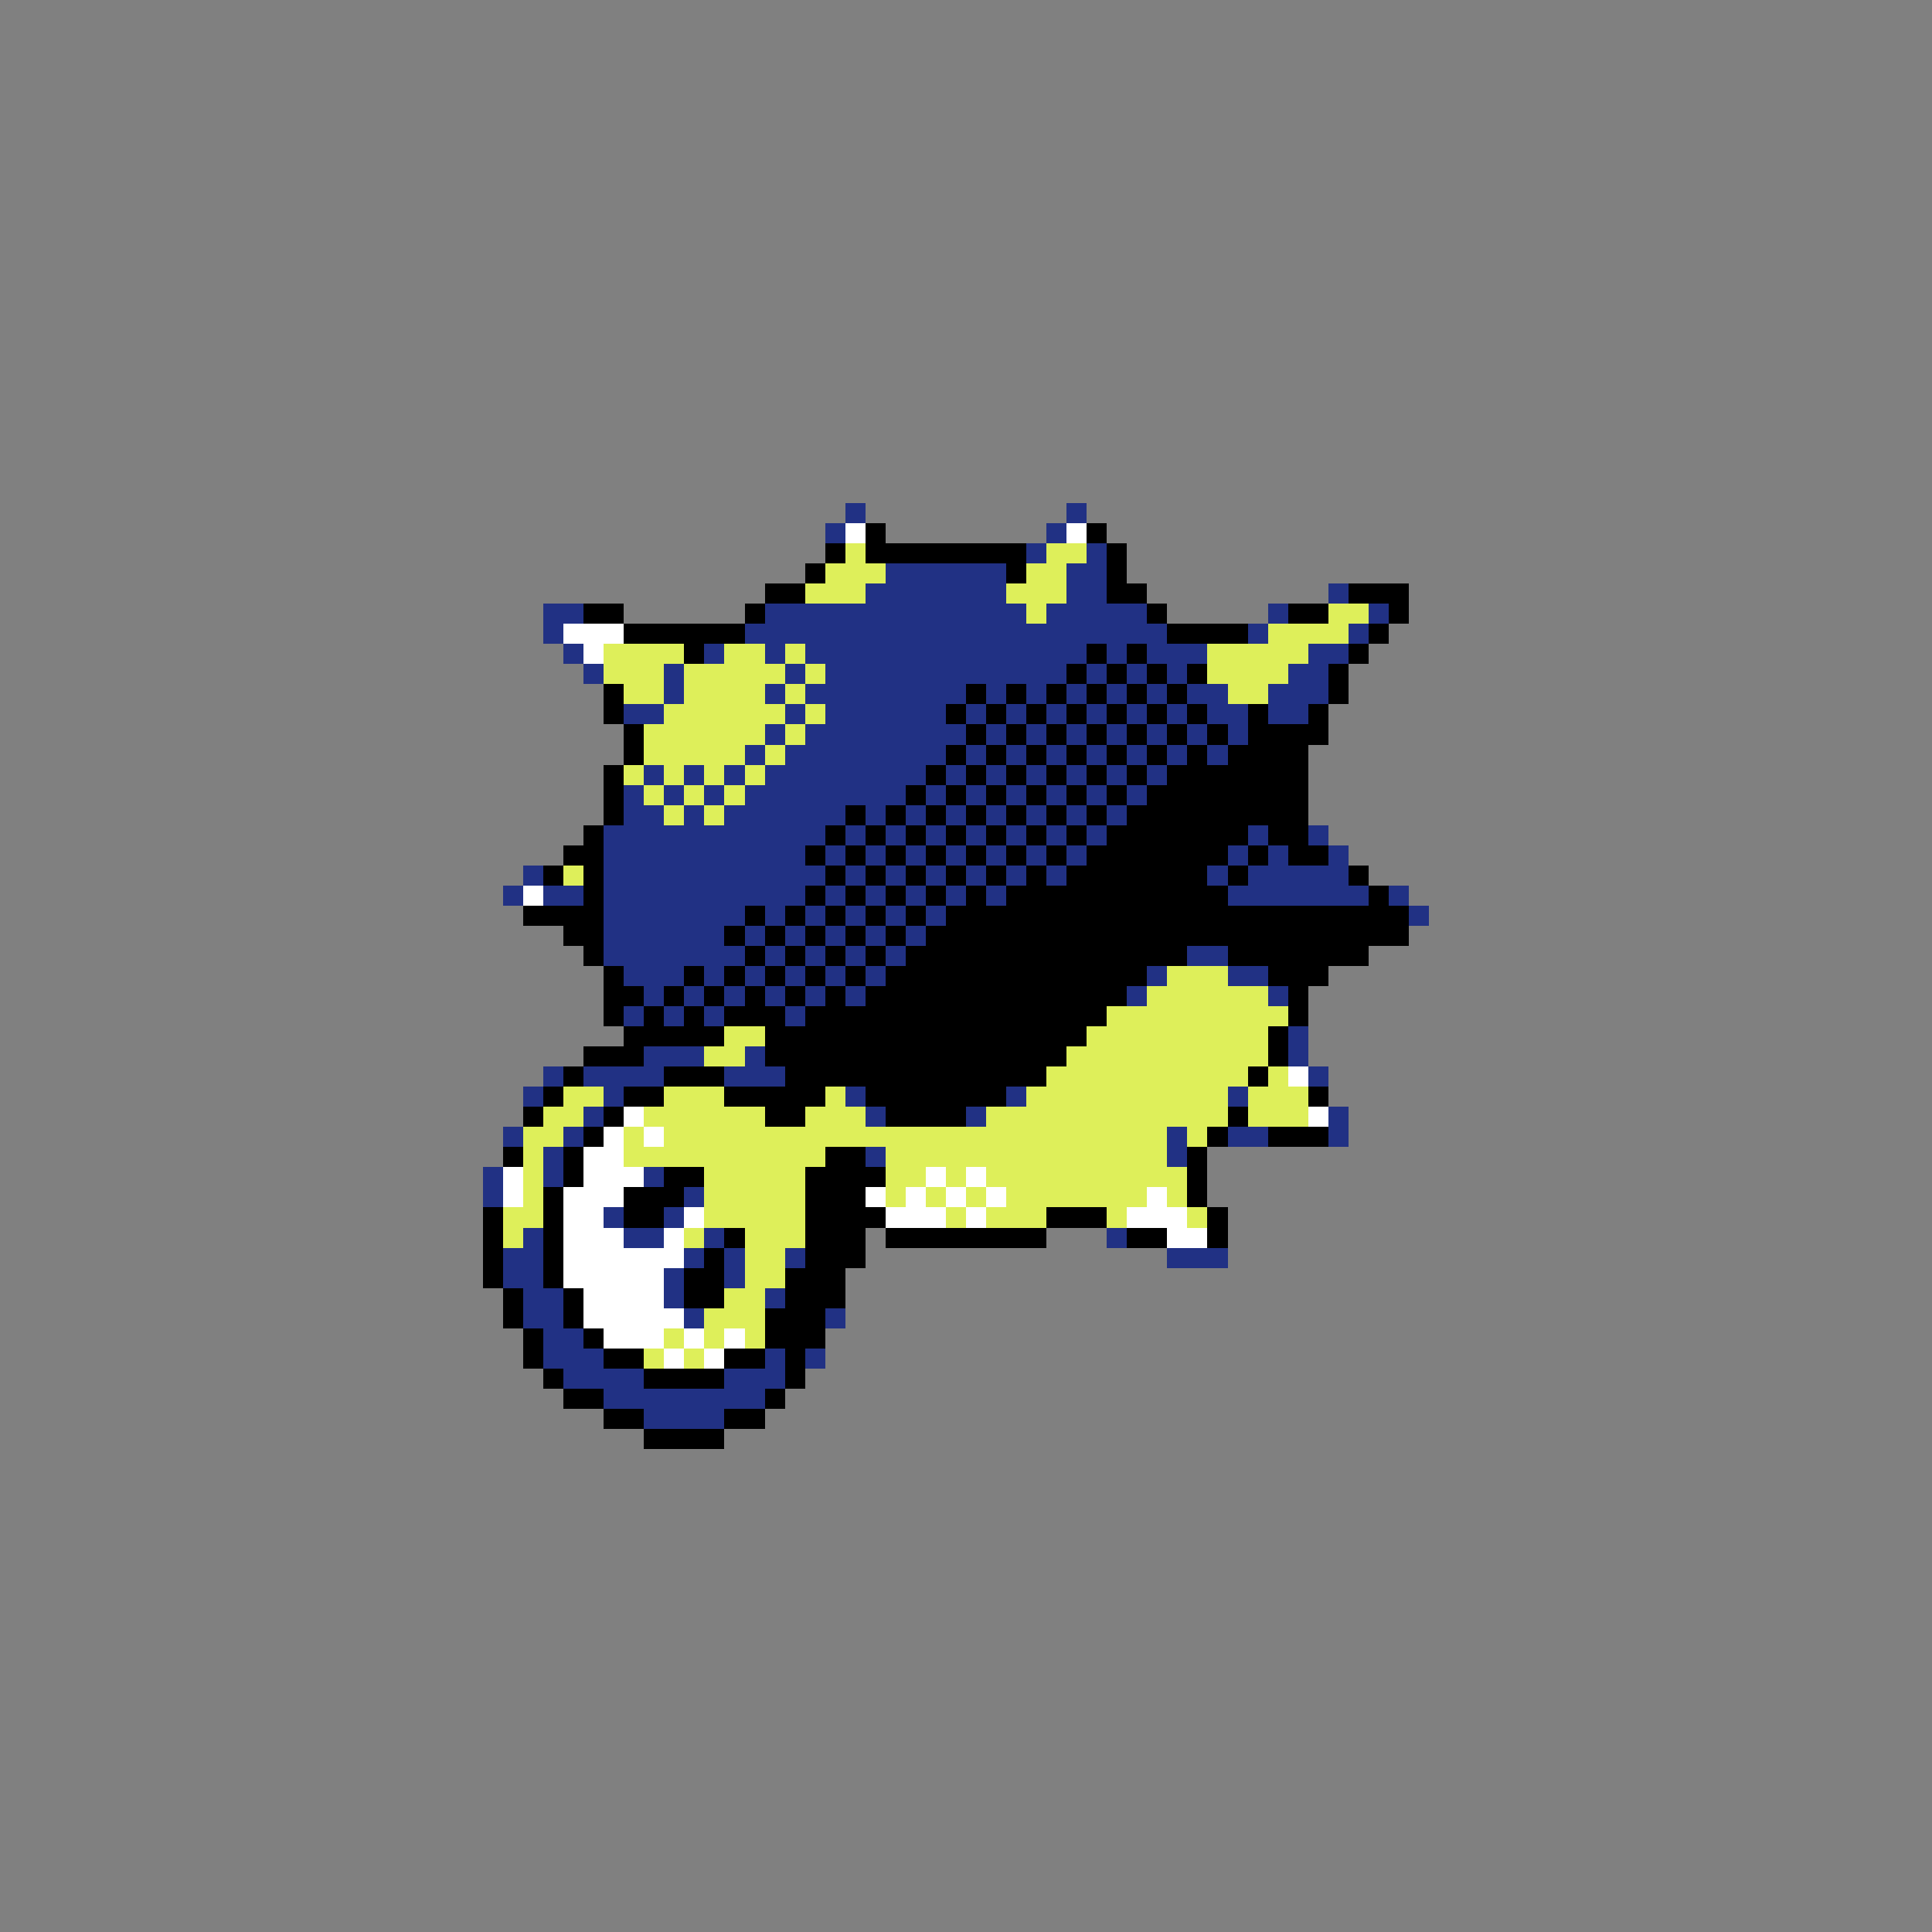 <svg xmlns="http://www.w3.org/2000/svg" viewBox="0 -0.5 96 96" shape-rendering="crispEdges">
<rect x="0" y="-0.5" width="96" height="96" fill="#808080" stroke="none"/>
<path stroke="#213184" d="M42 25h1M53 25h1M41 26h1M52 26h1M51 27h1M54 27h1M44 28h6M53 28h2M43 29h7M53 29h2M66 29h1M27 30h2M38 30h13M52 30h5M63 30h1M68 30h1M27 31h1M37 31h21M62 31h1M67 31h1M28 32h1M35 32h1M38 32h1M40 32h14M55 32h1M57 32h3M65 32h2M29 33h1M33 33h1M39 33h1M41 33h12M54 33h1M56 33h1M58 33h1M64 33h2M33 34h1M38 34h1M40 34h8M49 34h1M51 34h1M53 34h1M55 34h1M57 34h1M59 34h2M63 34h3M31 35h2M39 35h1M41 35h6M48 35h1M50 35h1M52 35h1M54 35h1M56 35h1M58 35h1M60 35h2M63 35h2M38 36h1M40 36h8M49 36h1M51 36h1M53 36h1M55 36h1M57 36h1M59 36h1M61 36h1M37 37h1M39 37h8M48 37h1M50 37h1M52 37h1M54 37h1M56 37h1M58 37h1M60 37h1M32 38h1M34 38h1M36 38h1M38 38h8M47 38h1M49 38h1M51 38h1M53 38h1M55 38h1M57 38h1M31 39h1M33 39h1M35 39h1M37 39h8M46 39h1M48 39h1M50 39h1M52 39h1M54 39h1M56 39h1M31 40h2M34 40h1M36 40h6M43 40h1M45 40h1M47 40h1M49 40h1M51 40h1M53 40h1M55 40h1M30 41h11M42 41h1M44 41h1M46 41h1M48 41h1M50 41h1M52 41h1M54 41h1M62 41h1M65 41h1M30 42h10M41 42h1M43 42h1M45 42h1M47 42h1M49 42h1M51 42h1M53 42h1M61 42h1M63 42h1M66 42h1M26 43h1M30 43h11M42 43h1M44 43h1M46 43h1M48 43h1M50 43h1M52 43h1M60 43h1M62 43h5M25 44h1M27 44h2M30 44h10M41 44h1M43 44h1M45 44h1M47 44h1M49 44h1M61 44h7M69 44h1M30 45h7M38 45h1M40 45h1M42 45h1M44 45h1M46 45h1M70 45h1M30 46h6M37 46h1M39 46h1M41 46h1M43 46h1M45 46h1M30 47h7M38 47h1M40 47h1M42 47h1M44 47h1M59 47h2M31 48h3M35 48h1M37 48h1M39 48h1M41 48h1M43 48h1M57 48h1M61 48h2M32 49h1M34 49h1M36 49h1M38 49h1M40 49h1M42 49h1M56 49h1M63 49h1M31 50h1M33 50h1M35 50h1M39 50h1M64 51h1M32 52h3M37 52h1M64 52h1M27 53h1M29 53h4M36 53h3M65 53h1M26 54h1M30 54h1M42 54h1M50 54h1M61 54h1M29 55h1M43 55h1M48 55h1M66 55h1M25 56h1M28 56h1M58 56h1M61 56h2M66 56h1M27 57h1M43 57h1M58 57h1M24 58h1M27 58h1M32 58h1M24 59h1M34 59h1M30 60h1M33 60h1M26 61h1M31 61h2M35 61h1M55 61h1M25 62h2M34 62h1M36 62h1M39 62h1M58 62h3M25 63h2M33 63h1M36 63h1M26 64h2M33 64h1M38 64h1M26 65h2M34 65h1M41 65h1M27 66h2M27 67h3M38 67h1M40 67h1M28 68h4M36 68h3M30 69h8M32 70h4" />
<path stroke="#ffffff" d="M42 26h1M53 26h1M28 31h3M29 32h1M26 44h1M64 53h1M31 55h1M65 55h1M30 56h1M32 56h1M29 57h2M25 58h1M29 58h3M46 58h1M48 58h1M25 59h1M28 59h3M43 59h1M45 59h1M47 59h1M49 59h1M57 59h1M28 60h2M34 60h1M44 60h3M48 60h1M56 60h3M28 61h3M33 61h1M58 61h2M28 62h6M28 63h5M29 64h4M29 65h5M30 66h3M34 66h1M36 66h1M33 67h1M35 67h1" />
<path stroke="#000000" d="M43 26h1M54 26h1M41 27h1M43 27h8M55 27h1M40 28h1M50 28h1M55 28h1M38 29h2M55 29h2M67 29h3M29 30h2M37 30h1M57 30h1M64 30h2M69 30h1M31 31h6M58 31h4M68 31h1M34 32h1M54 32h1M56 32h1M67 32h1M53 33h1M55 33h1M57 33h1M59 33h1M66 33h1M30 34h1M48 34h1M50 34h1M52 34h1M54 34h1M56 34h1M58 34h1M66 34h1M30 35h1M47 35h1M49 35h1M51 35h1M53 35h1M55 35h1M57 35h1M59 35h1M62 35h1M65 35h1M31 36h1M48 36h1M50 36h1M52 36h1M54 36h1M56 36h1M58 36h1M60 36h1M62 36h4M31 37h1M47 37h1M49 37h1M51 37h1M53 37h1M55 37h1M57 37h1M59 37h1M61 37h4M30 38h1M46 38h1M48 38h1M50 38h1M52 38h1M54 38h1M56 38h1M58 38h7M30 39h1M45 39h1M47 39h1M49 39h1M51 39h1M53 39h1M55 39h1M57 39h8M30 40h1M42 40h1M44 40h1M46 40h1M48 40h1M50 40h1M52 40h1M54 40h1M56 40h9M29 41h1M41 41h1M43 41h1M45 41h1M47 41h1M49 41h1M51 41h1M53 41h1M55 41h7M63 41h2M28 42h2M40 42h1M42 42h1M44 42h1M46 42h1M48 42h1M50 42h1M52 42h1M54 42h7M62 42h1M64 42h2M27 43h1M29 43h1M41 43h1M43 43h1M45 43h1M47 43h1M49 43h1M51 43h1M53 43h7M61 43h1M67 43h1M29 44h1M40 44h1M42 44h1M44 44h1M46 44h1M48 44h1M50 44h11M68 44h1M26 45h4M37 45h1M39 45h1M41 45h1M43 45h1M45 45h1M47 45h23M28 46h2M36 46h1M38 46h1M40 46h1M42 46h1M44 46h1M46 46h24M29 47h1M37 47h1M39 47h1M41 47h1M43 47h1M45 47h14M61 47h7M30 48h1M34 48h1M36 48h1M38 48h1M40 48h1M42 48h1M44 48h13M63 48h3M30 49h2M33 49h1M35 49h1M37 49h1M39 49h1M41 49h1M43 49h13M64 49h1M30 50h1M32 50h1M34 50h1M36 50h3M40 50h15M64 50h1M31 51h5M38 51h16M63 51h1M29 52h3M38 52h15M63 52h1M28 53h1M33 53h3M39 53h13M62 53h1M27 54h1M31 54h2M36 54h5M43 54h7M65 54h1M26 55h1M30 55h1M38 55h2M44 55h4M61 55h1M29 56h1M60 56h1M63 56h3M25 57h1M28 57h1M41 57h2M59 57h1M28 58h1M33 58h2M40 58h4M59 58h1M27 59h1M31 59h3M40 59h3M59 59h1M24 60h1M27 60h1M31 60h2M40 60h4M52 60h3M60 60h1M24 61h1M27 61h1M36 61h1M40 61h3M44 61h8M56 61h2M60 61h1M24 62h1M27 62h1M35 62h1M40 62h3M24 63h1M27 63h1M34 63h2M39 63h3M25 64h1M28 64h1M34 64h2M39 64h3M25 65h1M28 65h1M38 65h3M26 66h1M29 66h1M38 66h3M26 67h1M30 67h2M36 67h2M39 67h1M27 68h1M32 68h4M39 68h1M28 69h2M38 69h1M30 70h2M36 70h2M32 71h4" />
<path stroke="#deef5a" d="M42 27h1M52 27h2M41 28h3M51 28h2M40 29h3M50 29h3M51 30h1M66 30h2M63 31h4M30 32h4M36 32h2M39 32h1M60 32h5M30 33h3M34 33h5M40 33h1M60 33h4M31 34h2M34 34h4M39 34h1M61 34h2M33 35h6M40 35h1M32 36h6M39 36h1M32 37h5M38 37h1M31 38h1M33 38h1M35 38h1M37 38h1M32 39h1M34 39h1M36 39h1M33 40h1M35 40h1M28 43h1M58 48h3M57 49h6M55 50h9M36 51h2M54 51h9M35 52h2M53 52h10M52 53h10M63 53h1M28 54h2M33 54h3M41 54h1M51 54h10M62 54h3M27 55h2M32 55h6M40 55h3M49 55h12M62 55h3M26 56h2M31 56h1M33 56h25M59 56h1M26 57h1M31 57h10M44 57h14M26 58h1M35 58h5M44 58h2M47 58h1M49 58h10M26 59h1M35 59h5M44 59h1M46 59h1M48 59h1M50 59h7M58 59h1M25 60h2M35 60h5M47 60h1M49 60h3M55 60h1M59 60h1M25 61h1M34 61h1M37 61h3M37 62h2M37 63h2M36 64h2M35 65h3M33 66h1M35 66h1M37 66h1M32 67h1M34 67h1" />
</svg>